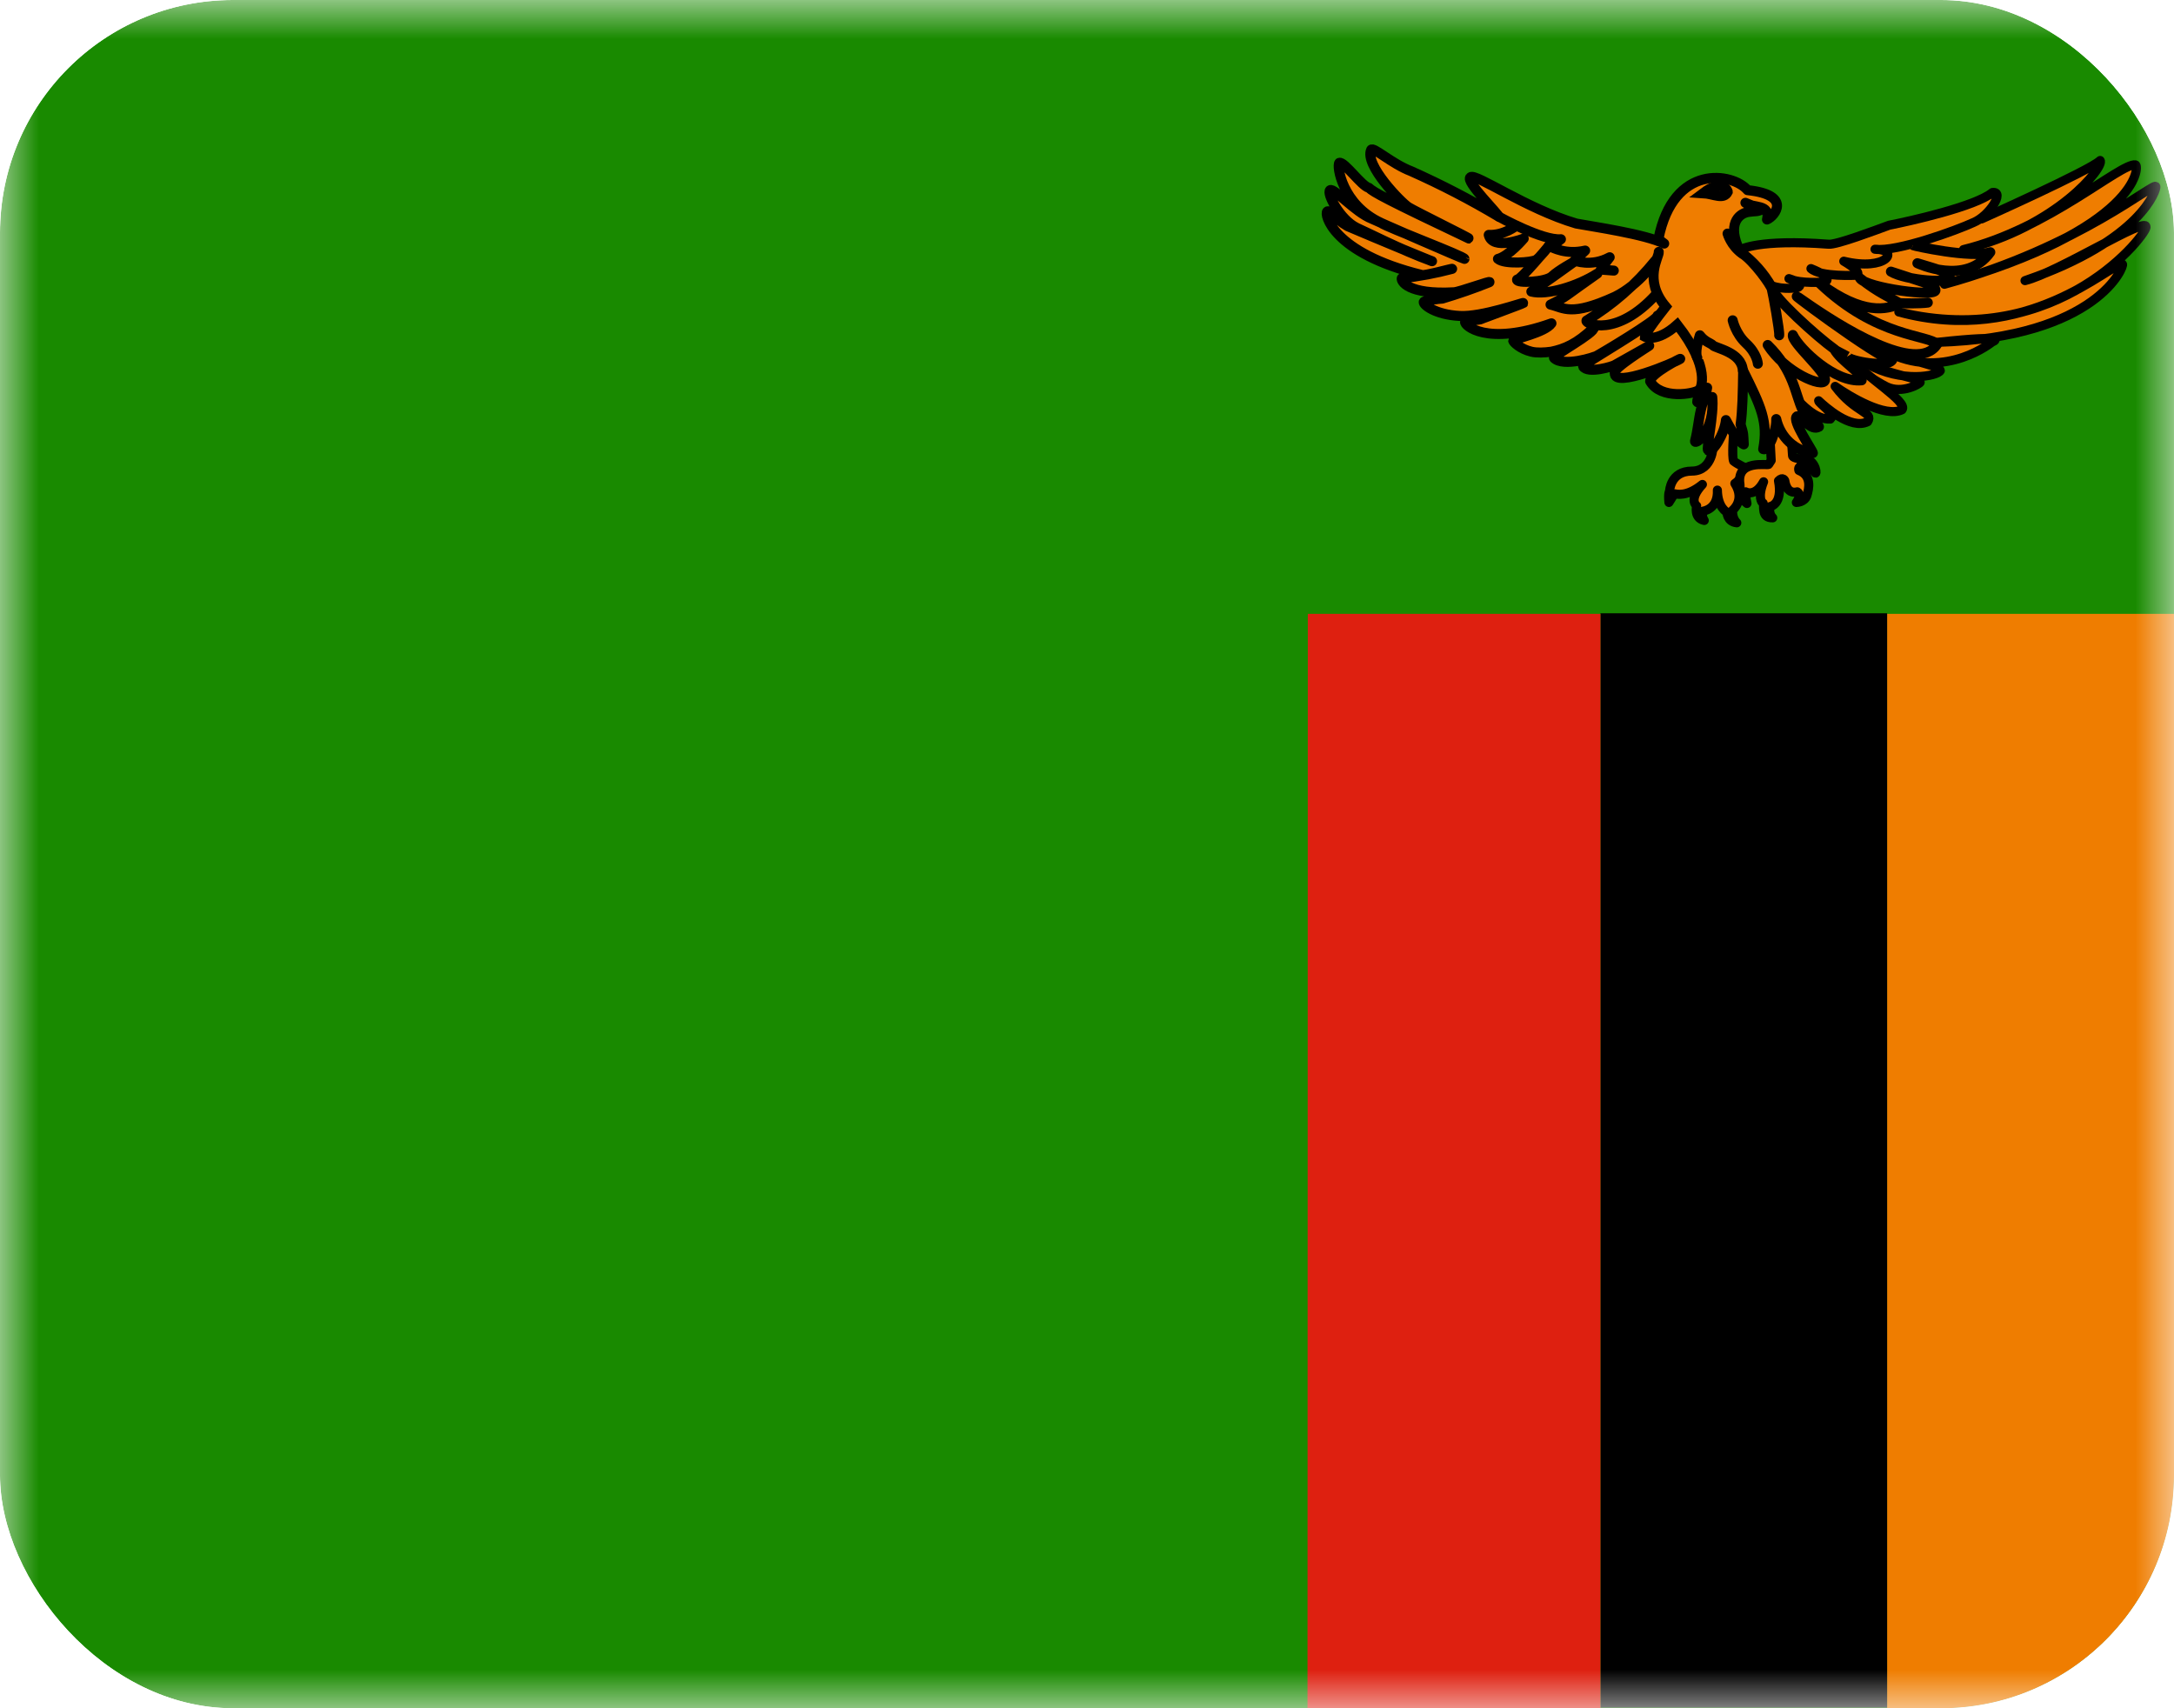 <svg width="28" height="22" viewBox="0 0 28 22" fill="none" xmlns="http://www.w3.org/2000/svg">
<g clip-path="url(#clip0_3488_1258)">
<mask id="mask0_3488_1258" style="mask-type:luminance" maskUnits="userSpaceOnUse" x="-1" y="0" width="29" height="22">
<path d="M-0.001 0H28V22H-0.001V0Z" fill="white"/>
</mask>
<g mask="url(#mask0_3488_1258)">
<path fill-rule="evenodd" clip-rule="evenodd" d="M-3.5 0H28V22H-3.5V0Z" fill="#198A00"/>
<path fill-rule="evenodd" clip-rule="evenodd" d="M24.305 7.906H28V22H24.305V7.906Z" fill="#EF7D00"/>
<path fill-rule="evenodd" clip-rule="evenodd" d="M20.613 7.898H24.305V21.991H20.613V7.898Z" fill="black"/>
<path fill-rule="evenodd" clip-rule="evenodd" d="M16.844 7.906H20.613V22H16.84L16.844 7.906Z" fill="#DE2010"/>
<path fill-rule="evenodd" clip-rule="evenodd" d="M25.523 2.819C25.523 2.819 26.917 2.196 27.049 2.067C27.11 2.144 26.491 2.926 25.289 3.214C26.38 2.948 27.311 2.097 27.504 2.123C27.557 2.136 27.545 2.952 25.043 3.661C26.774 3.188 27.779 2.312 27.766 2.406C27.779 2.428 27.594 3.094 26.081 3.614C26.503 3.511 27.652 2.78 27.639 2.922C27.676 2.978 26.532 4.52 24.456 4.018C26.113 4.469 27.184 3.382 27.336 3.403C27.369 3.407 27.032 4.348 24.949 4.409C25.945 4.301 25.658 4.404 25.658 4.404C25.658 4.404 25.072 4.886 24.358 4.559C24.916 4.718 24.977 4.727 24.99 4.774C24.953 4.843 24.497 4.937 24.05 4.688C24.407 4.843 24.727 4.868 24.731 4.924C24.727 4.941 24.502 5.079 24.297 4.98C24.096 4.886 22.233 3.687 22.233 3.687L25.408 2.771L25.523 2.814V2.819ZM21.791 6.067C21.512 6.067 21.503 6.325 21.503 6.325C21.503 6.325 21.483 6.346 21.495 6.471L21.565 6.359C21.598 6.364 21.725 6.402 21.926 6.239C21.741 6.441 21.852 6.514 21.852 6.514C21.852 6.514 21.811 6.673 21.95 6.703C21.909 6.639 21.934 6.583 21.934 6.583C21.934 6.583 22.131 6.561 22.119 6.312C22.123 6.54 22.242 6.596 22.242 6.596C22.242 6.596 22.242 6.72 22.369 6.733C22.303 6.669 22.316 6.57 22.316 6.57C22.316 6.57 22.48 6.441 22.344 6.226C22.426 6.175 22.496 6.033 22.496 6.033C22.496 6.033 22.381 5.981 22.328 5.938C22.303 5.882 22.328 5.573 22.328 5.573L22.254 5.173L22.057 5.796C22.065 5.711 22.069 6.067 21.791 6.067Z" fill="#EF7D00" stroke="black" stroke-width="0.117" stroke-linejoin="round"/>
<path fill-rule="evenodd" clip-rule="evenodd" d="M23.168 5.169C23.177 5.173 23.378 5.41 23.574 5.397C23.648 5.332 23.423 5.195 23.423 5.161C23.505 5.238 23.837 5.539 24.054 5.431C24.136 5.302 23.898 5.324 23.636 4.976C23.82 5.105 24.28 5.384 24.497 5.277C24.583 5.173 24.017 4.851 23.825 4.602L23.332 4.34L22.668 4.911L23.172 5.169H23.168Z" fill="#EF7D00" stroke="black" stroke-width="0.117" stroke-linejoin="round"/>
<path fill-rule="evenodd" clip-rule="evenodd" d="M22.418 3.214C22.418 3.214 22.644 3.077 23.55 3.145C23.648 3.158 24.165 2.961 24.333 2.9C24.596 2.849 25.441 2.66 25.662 2.479C25.826 2.458 25.621 2.784 25.416 2.866C25.203 2.965 24.428 3.248 24.149 3.21C24.481 3.214 24.297 3.498 23.747 3.364C24.009 3.519 23.911 3.545 23.911 3.545C23.911 3.545 23.448 3.571 23.324 3.459C23.636 3.584 23.505 3.631 23.505 3.631C23.505 3.631 23.189 3.661 23.041 3.588C23.267 3.661 23.152 3.704 23.152 3.704C23.152 3.704 22.968 3.738 22.816 3.678C22.66 3.622 22.43 3.218 22.418 3.218V3.214Z" fill="#EF7D00" stroke="black" stroke-width="0.117" stroke-linecap="round" stroke-linejoin="round"/>
<path fill-rule="evenodd" clip-rule="evenodd" d="M22.779 5.302L22.812 5.93L22.779 5.981C22.767 5.998 22.357 5.912 22.41 6.239C22.41 6.377 22.41 6.411 22.5 6.484C22.48 6.398 22.484 6.334 22.484 6.334C22.484 6.334 22.603 6.407 22.714 6.205C22.636 6.402 22.689 6.475 22.709 6.48C22.726 6.514 22.677 6.673 22.832 6.669C22.771 6.609 22.8 6.523 22.8 6.523C22.8 6.523 22.964 6.497 22.906 6.192C22.964 6.132 22.988 6.192 22.988 6.192C22.988 6.192 23.005 6.372 23.148 6.334C23.21 6.372 23.136 6.471 23.136 6.471C23.136 6.471 23.239 6.471 23.271 6.385C23.3 6.291 23.337 6.127 23.169 6.059C23.148 5.994 23.235 5.99 23.235 5.99C23.235 5.99 23.341 6.029 23.374 6.084C23.407 6.14 23.394 5.938 23.259 5.912C23.095 5.912 23.087 5.874 23.087 5.87L23.046 5.281L22.779 5.302Z" fill="#EF7D00" stroke="black" stroke-width="0.117" stroke-linejoin="round"/>
<path fill-rule="evenodd" clip-rule="evenodd" d="M23.349 5.835C23.349 5.805 23.07 5.41 23.144 5.362C23.214 5.375 23.328 5.556 23.427 5.496C23.398 5.427 23.312 5.466 23.218 5.285C23.119 5.079 23.107 4.774 22.767 4.443C22.988 4.795 23.48 5.002 23.505 4.898C23.529 4.795 23.066 4.409 23.091 4.314C23.181 4.503 23.64 4.933 23.977 4.898C24.001 4.812 23.702 4.649 23.624 4.495C23.407 4.34 22.828 3.82 22.82 3.7C22.718 3.518 22.579 3.363 22.414 3.244C22.399 3.222 22.387 3.197 22.381 3.171C22.25 2.849 22.422 2.741 22.525 2.729C22.607 2.716 22.631 2.729 22.689 2.698L22.48 2.612C22.574 2.686 22.808 2.621 22.758 2.827C22.861 2.784 23.082 2.509 22.508 2.449C22.32 2.226 21.553 2.097 21.36 3.077C21.376 3.089 21.384 3.102 21.434 3.137C21.188 3.016 20.535 2.922 20.302 2.879C19.662 2.69 19.001 2.226 18.94 2.282C18.858 2.325 19.325 2.78 19.301 2.789C18.936 2.571 18.559 2.376 18.173 2.204C17.927 2.11 17.685 1.886 17.66 1.929C17.57 2.123 18.05 2.612 18.14 2.668C18.23 2.724 18.932 3.068 18.919 3.072C17.861 2.57 17.689 2.475 17.631 2.419C17.537 2.398 17.311 2.075 17.25 2.097C17.213 2.131 17.283 2.638 17.787 2.87C17.869 2.93 18.87 3.304 18.862 3.334C18.862 3.343 17.713 2.84 17.672 2.819C17.451 2.733 17.18 2.415 17.131 2.449C17.082 2.484 17.254 2.827 17.476 2.935C17.595 2.986 18.042 3.218 18.444 3.364C18.468 3.377 17.718 3.068 17.357 2.913C17.193 2.819 17.119 2.698 17.094 2.724C17.053 2.75 17.152 3.257 18.312 3.541C18.341 3.558 18.723 3.45 18.702 3.463C18.489 3.519 18.272 3.56 18.054 3.584C18.042 3.618 18.128 3.798 18.727 3.764C18.8 3.76 19.219 3.605 19.182 3.635C18.983 3.715 18.78 3.785 18.575 3.846C18.538 3.846 18.345 3.871 18.337 3.889C18.329 3.923 18.48 4.052 18.8 4.069C19.087 4.086 19.629 3.889 19.621 3.902C19.604 3.914 19.096 4.099 19.083 4.108C19.063 4.121 18.878 4.129 18.87 4.146C18.854 4.185 19.141 4.464 19.982 4.164C19.9 4.284 19.489 4.366 19.489 4.387C19.489 4.404 19.58 4.495 19.723 4.529C19.793 4.546 19.891 4.542 19.982 4.529C20.146 4.495 20.31 4.43 20.527 4.22C20.552 4.284 19.99 4.585 20.015 4.611C20.137 4.731 20.544 4.598 20.568 4.58C20.597 4.568 21.348 4.121 21.348 4.065C21.36 4.134 20.375 4.696 20.388 4.718C20.449 4.821 20.786 4.714 20.798 4.701L21.241 4.452C21.253 4.447 20.757 4.752 20.798 4.804C20.777 5.006 21.577 4.666 21.639 4.623C21.667 4.602 21.253 4.812 21.253 4.911C21.389 5.148 21.815 5.075 21.881 5.023C21.913 4.997 21.84 5.195 21.864 5.178C21.915 5.124 21.956 5.061 21.987 4.993C21.979 5.062 21.93 5.165 21.905 5.285C21.877 5.401 21.868 5.539 21.831 5.68C21.823 5.741 22.094 5.556 22.053 5.113C22.078 5.345 21.971 5.775 22 5.801C22.053 5.844 22.213 5.586 22.229 5.41C22.274 5.496 22.373 5.68 22.459 5.723C22.451 5.59 22.459 5.595 22.418 5.466C22.443 5.289 22.447 5.049 22.451 4.774C22.68 5.234 22.775 5.431 22.709 5.784C22.779 5.814 22.886 5.534 22.877 5.397C22.903 5.512 22.962 5.616 23.047 5.695C23.131 5.773 23.237 5.822 23.349 5.835Z" fill="#EF7D00" stroke="black" stroke-width="0.129" stroke-linecap="round" stroke-linejoin="round"/>
<path fill-rule="evenodd" clip-rule="evenodd" d="M19.527 2.909C19.527 2.909 19.367 3.034 19.174 3.025C19.223 3.231 19.625 3.072 19.625 3.072C19.625 3.072 19.432 3.3 19.293 3.334C19.375 3.407 19.727 3.382 19.785 3.347C19.842 3.309 19.949 3.167 19.949 3.167C19.949 3.167 19.588 3.605 19.539 3.601C19.527 3.652 19.912 3.635 19.99 3.558C20.072 3.48 20.277 3.369 20.277 3.369C20.277 3.369 19.744 3.755 19.723 3.755C19.92 3.807 20.318 3.687 20.573 3.523C20.195 3.786 20.162 3.833 19.97 3.923C20.142 3.962 20.228 4.082 20.802 3.82C21.13 3.657 21.319 3.356 21.319 3.356C21.069 3.665 20.769 3.927 20.433 4.129C20.413 4.172 20.819 4.353 21.331 3.79" fill="#EF7D00"/>
<path d="M19.527 2.909C19.527 2.909 19.367 3.034 19.174 3.025C19.223 3.231 19.625 3.072 19.625 3.072C19.625 3.072 19.432 3.3 19.293 3.334C19.375 3.407 19.727 3.382 19.785 3.347C19.842 3.309 19.949 3.167 19.949 3.167C19.949 3.167 19.588 3.605 19.539 3.601C19.527 3.652 19.912 3.635 19.99 3.558C20.072 3.48 20.277 3.369 20.277 3.369C20.277 3.369 19.744 3.755 19.723 3.755C19.92 3.807 20.318 3.687 20.573 3.523C20.195 3.786 20.162 3.833 19.97 3.923C20.142 3.962 20.228 4.082 20.802 3.82C21.13 3.657 21.319 3.356 21.319 3.356C21.069 3.665 20.769 3.927 20.433 4.129C20.413 4.172 20.819 4.353 21.331 3.79" stroke="black" stroke-width="0.129" stroke-linecap="round" stroke-linejoin="round"/>
<path fill-rule="evenodd" clip-rule="evenodd" d="M22.316 4.125C22.316 4.125 22.352 4.297 22.492 4.426C22.631 4.555 22.64 4.684 22.64 4.684M22.25 3.008C22.25 3.008 22.295 3.167 22.439 3.266C22.586 3.36 22.808 3.67 22.82 3.725C22.837 3.79 22.923 4.267 22.915 4.318M21.364 3.244C21.372 3.309 21.159 3.601 21.454 3.949C21.184 4.293 21.184 4.336 21.184 4.336C21.184 4.336 21.335 4.421 21.602 4.181C22.045 4.748 21.897 5.006 21.897 5.006" fill="#EF7D00"/>
<path d="M22.316 4.125C22.316 4.125 22.352 4.297 22.492 4.426C22.631 4.555 22.64 4.684 22.64 4.684M22.25 3.008C22.25 3.008 22.295 3.167 22.439 3.266C22.586 3.36 22.808 3.67 22.82 3.725C22.837 3.79 22.923 4.267 22.915 4.318M21.364 3.244C21.372 3.309 21.159 3.601 21.454 3.949C21.184 4.293 21.184 4.336 21.184 4.336C21.184 4.336 21.335 4.421 21.602 4.181C22.045 4.748 21.897 5.006 21.897 5.006" stroke="black" stroke-width="0.129" stroke-linecap="round"/>
<path fill-rule="evenodd" clip-rule="evenodd" d="M21.86 4.606C21.86 4.606 21.819 4.546 21.893 4.318C21.958 4.404 22.032 4.417 22.061 4.447C22.094 4.486 22.43 4.533 22.447 4.77" fill="#EF7D00"/>
<path d="M21.86 4.606C21.86 4.606 21.819 4.546 21.893 4.318C21.958 4.404 22.032 4.417 22.061 4.447C22.094 4.486 22.43 4.533 22.447 4.77" stroke="black" stroke-width="0.129" stroke-linecap="round" stroke-linejoin="round"/>
<path fill-rule="evenodd" clip-rule="evenodd" d="M22.253 2.471C22.253 2.454 22.184 2.299 21.934 2.488C22.069 2.496 22.2 2.578 22.253 2.471Z" fill="#EF7D00" stroke="black" stroke-width="0.129"/>
<path fill-rule="evenodd" clip-rule="evenodd" d="M24.641 3.158C24.654 3.167 25.388 3.33 25.634 3.248C25.322 3.687 24.695 3.39 24.695 3.39C25.002 3.485 25.015 3.476 25.113 3.571C25.146 3.657 24.547 3.614 24.354 3.498C24.9 3.678 24.912 3.67 24.928 3.734C24.953 3.833 24.034 3.708 23.956 3.584C24.203 3.781 24.334 3.82 24.469 3.91C24.305 3.987 23.997 4.065 23.436 3.648C24.174 4.353 24.842 4.31 24.949 4.434C24.691 4.834 23.69 4.198 23.23 3.876C22.771 3.554 24.235 4.654 24.371 4.636C24.305 4.744 23.821 4.649 23.788 4.593" fill="#EF7D00"/>
<path d="M24.641 3.158C24.654 3.167 25.388 3.33 25.634 3.248C25.322 3.687 24.695 3.39 24.695 3.39C25.002 3.485 25.015 3.476 25.113 3.571C25.146 3.657 24.547 3.614 24.354 3.498C24.9 3.678 24.912 3.67 24.928 3.734C24.953 3.833 24.034 3.708 23.956 3.584C24.203 3.781 24.334 3.82 24.469 3.91C24.305 3.987 23.997 4.065 23.436 3.648C24.174 4.353 24.842 4.31 24.949 4.434C24.691 4.834 23.69 4.198 23.23 3.876C22.771 3.554 24.235 4.654 24.371 4.636C24.305 4.744 23.821 4.649 23.788 4.593" stroke="black" stroke-width="0.129" stroke-linejoin="round"/>
<path fill-rule="evenodd" clip-rule="evenodd" d="M24.829 3.897C24.747 3.91 24.489 3.91 24.452 3.902L24.829 3.897Z" fill="#EF7D00"/>
<path d="M24.829 3.897C24.747 3.91 24.489 3.91 24.452 3.902" stroke="black" stroke-width="0.129" stroke-linecap="round"/>
<path fill-rule="evenodd" clip-rule="evenodd" d="M19.309 2.793C19.309 2.793 19.866 3.102 20.104 3.081C20.059 3.121 20.006 3.15 19.948 3.167C20.006 3.193 20.17 3.283 20.416 3.227L20.281 3.356C20.281 3.356 20.494 3.442 20.732 3.313C20.691 3.364 20.653 3.417 20.617 3.472L20.785 3.485" fill="#EF7D00"/>
<path d="M19.309 2.793C19.309 2.793 19.866 3.102 20.104 3.081C20.059 3.121 20.006 3.15 19.948 3.167C20.006 3.193 20.17 3.283 20.416 3.227L20.281 3.356C20.281 3.356 20.494 3.442 20.732 3.313C20.691 3.364 20.653 3.417 20.617 3.472L20.785 3.485" stroke="black" stroke-width="0.129" stroke-linecap="round" stroke-linejoin="round"/>
</g>
</g>
<defs>
<clipPath id="clip0_3488_1258">
<rect width="28" height="22" rx="3" fill="white"/>
</clipPath>
</defs>
</svg>
